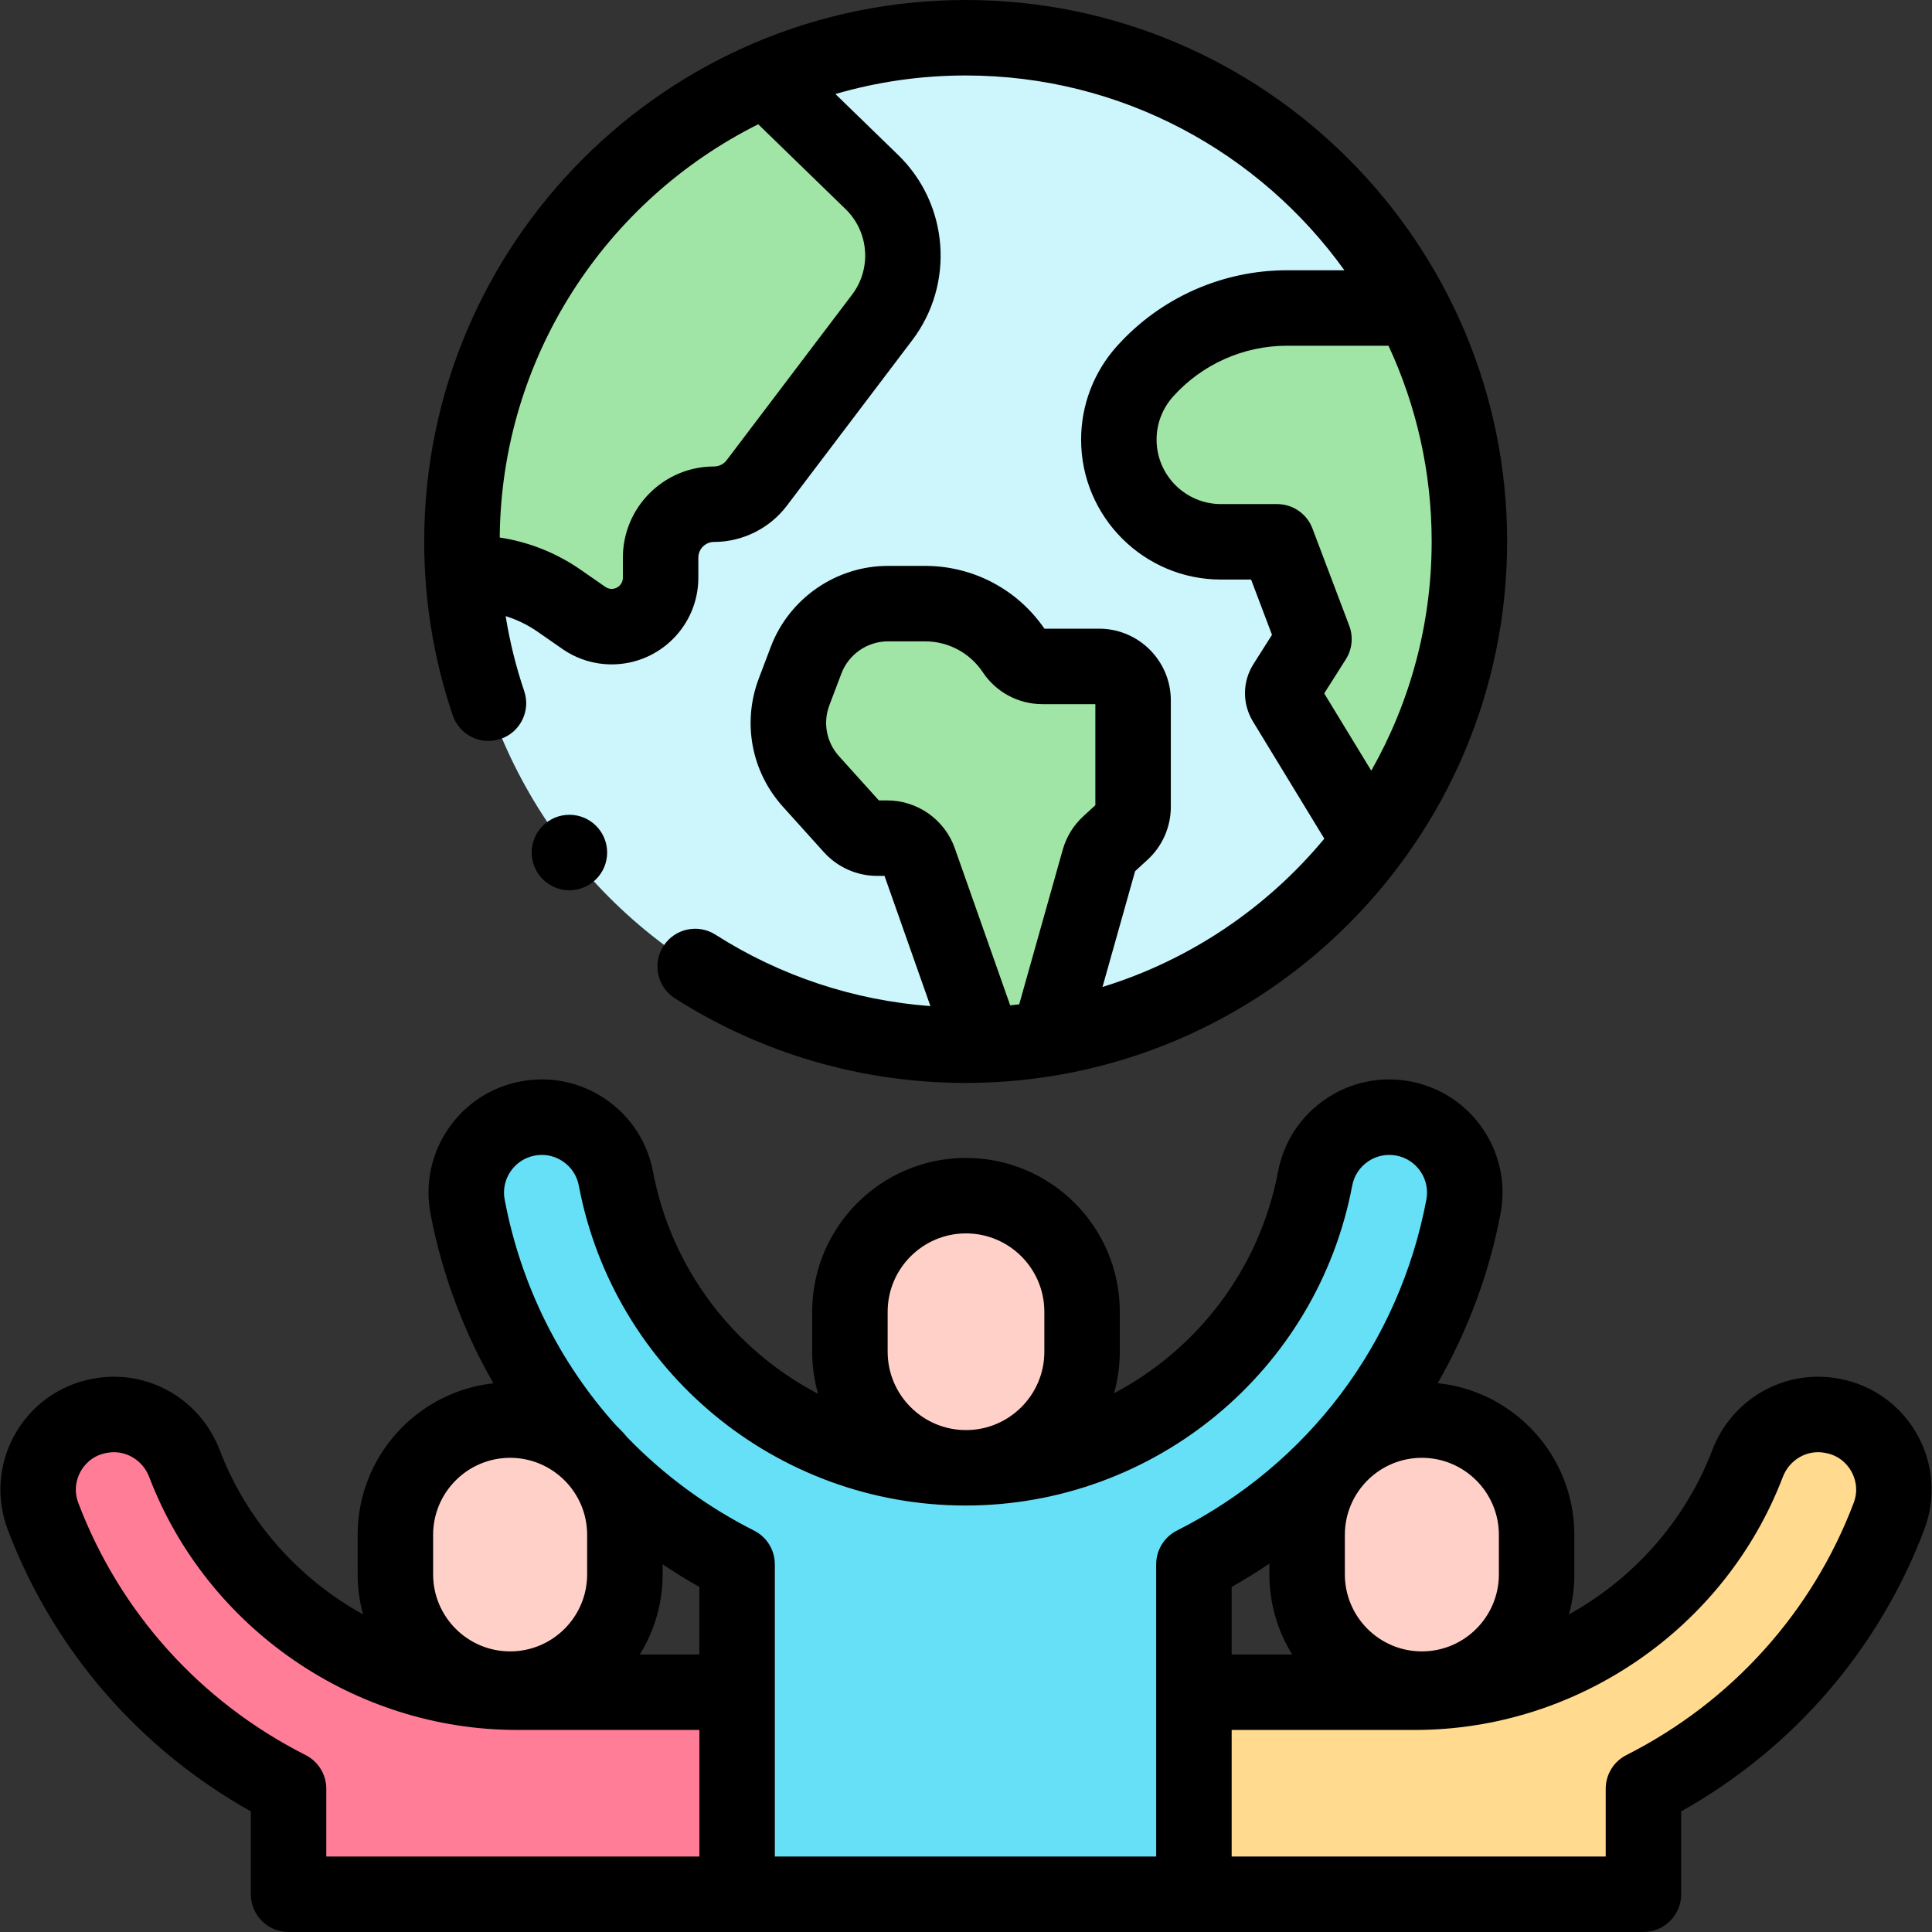<svg id="Capa_1" enable-background="new 0 0 512 512" height="512" viewBox="0 0 512 512" width="512" xmlns="http://www.w3.org/2000/svg"><rect x="0" y="0" width="512" height="512" fill="#333333" stroke="none"/><g><g><circle cx="255.914" cy="143.494" fill="#ccf5fc" r="133.494"/></g><g><g><path d="m316.404 448.455h58.594c39.618 0 74.404-24.676 88.115-60.594 3.465-9.075 12.802-14.477 22.347-12.67l.256.048c12.156 2.302 19.263 15.032 14.877 26.6-12.014 31.689-35.528 57.261-65.064 72.191v27.97h-16.217-102.908z" fill="#ffda8f"/></g><g><g id="XMLID_1188_"><path d="m376.809 376.336c16.795 0 30.41 13.615 30.41 30.41v10.482c0 16.795-13.615 30.41-30.41 30.41-16.795 0-30.41-13.615-30.41-30.41v-10.482c0-16.795 13.615-30.41 30.41-30.41z" fill="#ffd0c7"/></g></g><g><g id="XMLID_1186_"><path d="m256 316.863c-16.989 0-30.762 13.773-30.762 30.762v10.603c0 16.989 13.773 30.762 30.762 30.762 16.989 0 30.762-13.773 30.762-30.762v-10.603c0-16.99-13.773-30.762-30.762-30.762z" fill="#ffd0c7"/></g></g><g><path d="m371.899 296.415c-10.849-2.055-21.317 5.075-23.372 15.929-8.41 44.406-47.377 76.637-92.654 76.637s-84.244-32.23-92.654-76.637c-2.056-10.854-12.524-17.985-23.372-15.929-10.853 2.055-17.984 12.52-15.929 23.372 7.964 42.052 35.154 76.435 71.424 94.77v87.443h16.217 96 8.846v-87.452c36.268-18.336 63.46-52.71 71.424-94.761 2.055-10.852-5.077-21.317-15.93-23.372z" fill="#66e0f7"/></g><g><g><path d="m374.224 81.622h-33.175c-14.371 0-28.062 6.121-37.645 16.83-4.443 4.965-6.899 11.394-6.899 18.057 0 14.955 12.123 27.079 27.079 27.079h14.875l10.38 27.434c-7.278 4.81-8.9 13.917-4.807 20.638l18.551 30.46 1.728-.707c15.79-21.927 25.096-48.834 25.096-77.918.001-22.332-5.49-43.377-15.183-61.873z" fill="#a0e5a5"/></g><g><path d="m122.42 143.494c0 2.814.098 5.605.269 8.377h2.041c8.396 0 16.591 2.568 23.487 7.358l6.512 4.524c2.169 1.507 4.747 2.315 7.388 2.315 7.151 0 12.949-5.797 12.949-12.949v-5.327c0-7.827 6.345-14.172 14.172-14.172 4.437 0 8.618-2.078 11.297-5.614l33.248-43.888c8.279-10.928 7.111-26.314-2.723-35.867l-27.971-27.382c-47.451 20.468-80.669 67.664-80.669 122.625z" fill="#a0e5a5"/></g><g><path d="m260.346 275.614-16.741-47.487c-1.269-3.6-4.671-6.008-8.488-6.008h-2.66c-2.549 0-4.979-1.081-6.686-2.975l-10.869-12.062c-5.814-6.452-7.535-15.613-4.458-23.736l3.184-8.406c3.414-9.013 12.047-14.974 21.684-14.974h9.851c9.485 0 18.342 4.74 23.604 12.632 1.669 2.504 4.479 4.008 7.488 4.008h15.026c4.971 0 9 4.029 9 9v28.225c0 2.523-1.059 4.93-2.918 6.634l-3.514 3.221c-1.234 1.131-2.128 2.584-2.582 4.195l-12.895 45.791z" fill="#a0e5a5"/></g></g><g><path d="m195.596 448.455h-58.594c-39.618 0-74.404-24.676-88.116-60.594-3.465-9.075-12.802-14.477-22.347-12.67l-.256.048c-12.156 2.302-19.263 15.032-14.877 26.6 12.014 31.689 35.528 57.261 65.064 72.191v27.97h16.217 102.909z" fill="#ff7d97"/></g><g><g id="XMLID_1031_"><path d="m135.191 376.336c-16.795 0-30.41 13.615-30.41 30.41v10.482c0 16.795 13.615 30.41 30.41 30.41 16.795 0 30.41-13.615 30.41-30.41v-10.482c0-16.795-13.615-30.41-30.41-30.41z" fill="#ffd0c7"/></g></g></g><g><path d="m508.073 380.159c-4.327-7.724-11.798-13.099-20.481-14.742l-.271-.052c-14.225-2.691-28.334 5.267-33.55 18.929-7.192 18.841-20.917 34.075-37.974 43.534.92-3.381 1.42-6.933 1.42-10.601v-10.481c0-20.864-15.896-38.085-36.212-40.191 7.981-13.906 13.664-29.15 16.648-44.907 1.491-7.873-.173-15.856-4.686-22.479s-11.335-11.09-19.207-12.58c-7.876-1.489-15.854.174-22.476 4.685-6.624 4.514-11.093 11.336-12.583 19.209-4.896 25.851-21.383 47.081-43.467 58.746.984-3.503 1.527-7.189 1.527-11.002v-10.604c0-22.477-18.285-40.762-40.762-40.762s-40.762 18.285-40.762 40.762v10.604c0 3.868.555 7.606 1.566 11.154-22.231-11.632-38.842-32.935-43.76-58.899-1.491-7.873-5.96-14.694-12.583-19.208-6.622-4.513-14.604-6.18-22.475-4.685-7.873 1.49-14.695 5.958-19.208 12.58s-6.177 14.605-4.686 22.478c2.986 15.769 8.675 31.024 16.662 44.938-20.201 2.217-35.973 19.379-35.973 40.161v10.481c0 3.668.5 7.22 1.42 10.601-17.057-9.459-30.782-24.693-37.974-43.534-5.215-13.661-19.32-21.629-33.564-18.926l-.241.046c-8.698 1.646-16.169 7.021-20.496 14.745-4.334 7.736-5.016 16.931-1.871 25.226 12.041 31.758 34.79 58.058 64.415 74.647v21.968c0 5.522 4.478 10 10 10h359.059c5.522 0 10-4.478 10-10v-21.968c29.625-16.59 52.374-42.89 64.415-74.647 3.146-8.295 2.464-17.489-1.87-25.226zm-110.855 26.587v10.481c0 11.254-9.155 20.41-20.409 20.41s-20.409-9.156-20.409-20.41v-10.481c0-11.254 9.155-20.409 20.409-20.409s20.409 9.155 20.409 20.409zm-54.775 31.708h-16.039v-17.909c3.413-1.917 6.746-3.98 9.995-6.17v2.853c0 7.781 2.217 15.053 6.044 21.226zm-107.205-90.83c0-11.448 9.313-20.762 20.762-20.762s20.762 9.313 20.762 20.762v10.604c0 11.448-9.313 20.762-20.762 20.762s-20.762-9.313-20.762-20.762zm-99.933-37.19c1.505-2.207 3.778-3.696 6.404-4.193 2.621-.499 5.281.058 7.489 1.562 2.208 1.505 3.698 3.778 4.195 6.402 9.303 49.123 52.402 84.776 102.479 84.776s93.177-35.653 102.479-84.776c.497-2.624 1.986-4.897 4.194-6.401 2.207-1.503 4.871-2.057 7.491-1.562h.001c2.624.497 4.897 1.986 6.402 4.193 1.504 2.207 2.059 4.868 1.562 7.493-7.224 38.144-31.32 70.107-66.11 87.697-3.366 1.701-5.488 5.152-5.488 8.924v77.451h-101.061v-77.443c0-3.771-2.122-7.223-5.489-8.925-12.747-6.443-24.051-14.825-33.623-24.727-.967-1.159-2.001-2.258-3.089-3.302-14.88-16.572-25.109-37.035-29.397-59.678-.498-2.623.057-5.284 1.561-7.491zm40.296 104.124c3.169 2.126 6.418 4.13 9.741 5.997v17.899h-15.785c3.827-6.173 6.043-13.445 6.043-21.227v-2.669zm-60.819-7.812c0-11.254 9.155-20.409 20.409-20.409s20.409 9.155 20.409 20.409v10.481c0 11.254-9.155 20.41-20.409 20.41s-20.409-9.156-20.409-20.41zm-33.801 58.359c-27.837-14.07-49.225-37.798-60.225-66.811-1.428-3.766-.226-6.854.618-8.36.84-1.499 2.836-4.125 6.783-4.873l.241-.046c4.7-.884 9.387 1.806 11.144 6.411 15.306 40.091 54.471 67.027 97.459 67.027h48.34v33.547h-98.87v-17.97c0-3.771-2.122-7.222-5.49-8.925zm410.262-66.81c-11 29.013-32.388 52.74-60.225 66.811-3.367 1.702-5.489 5.153-5.489 8.925v17.969h-99.125v-33.546h48.594c42.988 0 82.153-26.937 97.459-67.027 1.757-4.604 6.437-7.301 11.129-6.414l.271.052c3.933.745 5.929 3.371 6.769 4.87.843 1.505 2.045 4.594.617 8.36z"/><path d="m132.659 195.828c5.231-1.772 8.034-7.449 6.262-12.68-2.196-6.482-3.834-13.123-4.92-19.872 3.008.937 5.873 2.333 8.51 4.164l6.514 4.526c3.863 2.683 8.391 4.101 13.093 4.101 12.653 0 22.948-10.295 22.948-22.949v-5.326c0-2.301 1.872-4.173 4.173-4.173 7.522 0 14.726-3.58 19.268-9.576l33.248-43.887c11.311-14.929 9.709-36.027-3.726-49.079l-16.636-16.16c10.96-3.196 22.543-4.917 34.521-4.917 41.304 0 77.934 20.386 100.366 51.622h-15.23c-17.194 0-33.632 7.349-45.099 20.163-6.091 6.809-9.445 15.589-9.445 24.724 0 20.445 16.633 37.079 37.078 37.079h7.968l5.542 14.645-4.896 7.721c-2.971 4.685-3.022 10.537-.138 15.271l18.899 31.031c-15.182 18.289-35.53 32.14-58.784 39.297l8.642-30.688 3.304-3.028c3.915-3.589 6.161-8.693 6.161-14.006v-28.225c0-10.477-8.523-19-19-19h-14.495c-7.163-10.431-18.944-16.641-31.623-16.641h-9.851c-13.708 0-26.181 8.613-31.035 21.432l-3.185 8.406c-4.424 11.678-1.979 24.695 6.381 33.973l10.869 12.062c3.597 3.991 8.741 6.281 14.114 6.281h1.951l12.167 34.511c-20.274-1.523-39.805-7.986-56.969-18.934-4.658-2.971-10.84-1.603-13.809 3.053-2.971 4.657-1.604 10.839 3.053 13.809 23.007 14.675 49.655 22.431 77.063 22.431 79.123 0 143.494-64.371 143.494-143.494s-64.37-143.495-143.493-143.495-143.494 64.371-143.494 143.494c0 15.769 2.543 31.27 7.56 46.072 1.772 5.232 7.453 8.034 12.679 6.262zm100.243 16.291-10.571-11.731c-3.321-3.687-4.293-8.858-2.535-13.498l3.185-8.407c1.93-5.095 6.885-8.517 12.332-8.517h9.851c6.155 0 11.869 3.058 15.284 8.182 3.532 5.297 9.442 8.459 15.809 8.459h14.025v26.784l-3.19 2.925c-2.607 2.391-4.492 5.453-5.449 8.854l-11.546 40.999c-.794.091-1.589.177-2.387.253l-14.672-41.619c-2.674-7.586-9.875-12.684-17.919-12.684zm130.5-7.881-12.473-20.479 5.729-9.035c1.686-2.656 2.022-5.952.908-8.895l-9.755-25.78c-1.471-3.889-5.195-6.461-9.353-6.461h-14.876c-9.417 0-17.078-7.662-17.078-17.079 0-4.208 1.545-8.253 4.351-11.389 7.677-8.578 18.682-13.498 30.193-13.498h26.919c7.335 15.781 11.439 33.355 11.439 51.872.002 22.067-5.822 42.797-16.004 60.744zm-162.461-171.304 23.152 22.489c6.201 6.024 6.94 15.765 1.72 22.656l-33.248 43.887c-.784 1.035-2.027 1.653-3.326 1.653-13.329 0-24.173 10.844-24.173 24.173v5.326c0 1.626-1.322 2.949-2.948 2.949-.604 0-1.188-.183-1.683-.526l-6.513-4.525c-6.48-4.501-13.797-7.404-21.489-8.567.4-47.914 28.221-89.402 68.508-109.515z"/><circle cx="150.899" cy="225.927" r="10"/></g></g></svg>